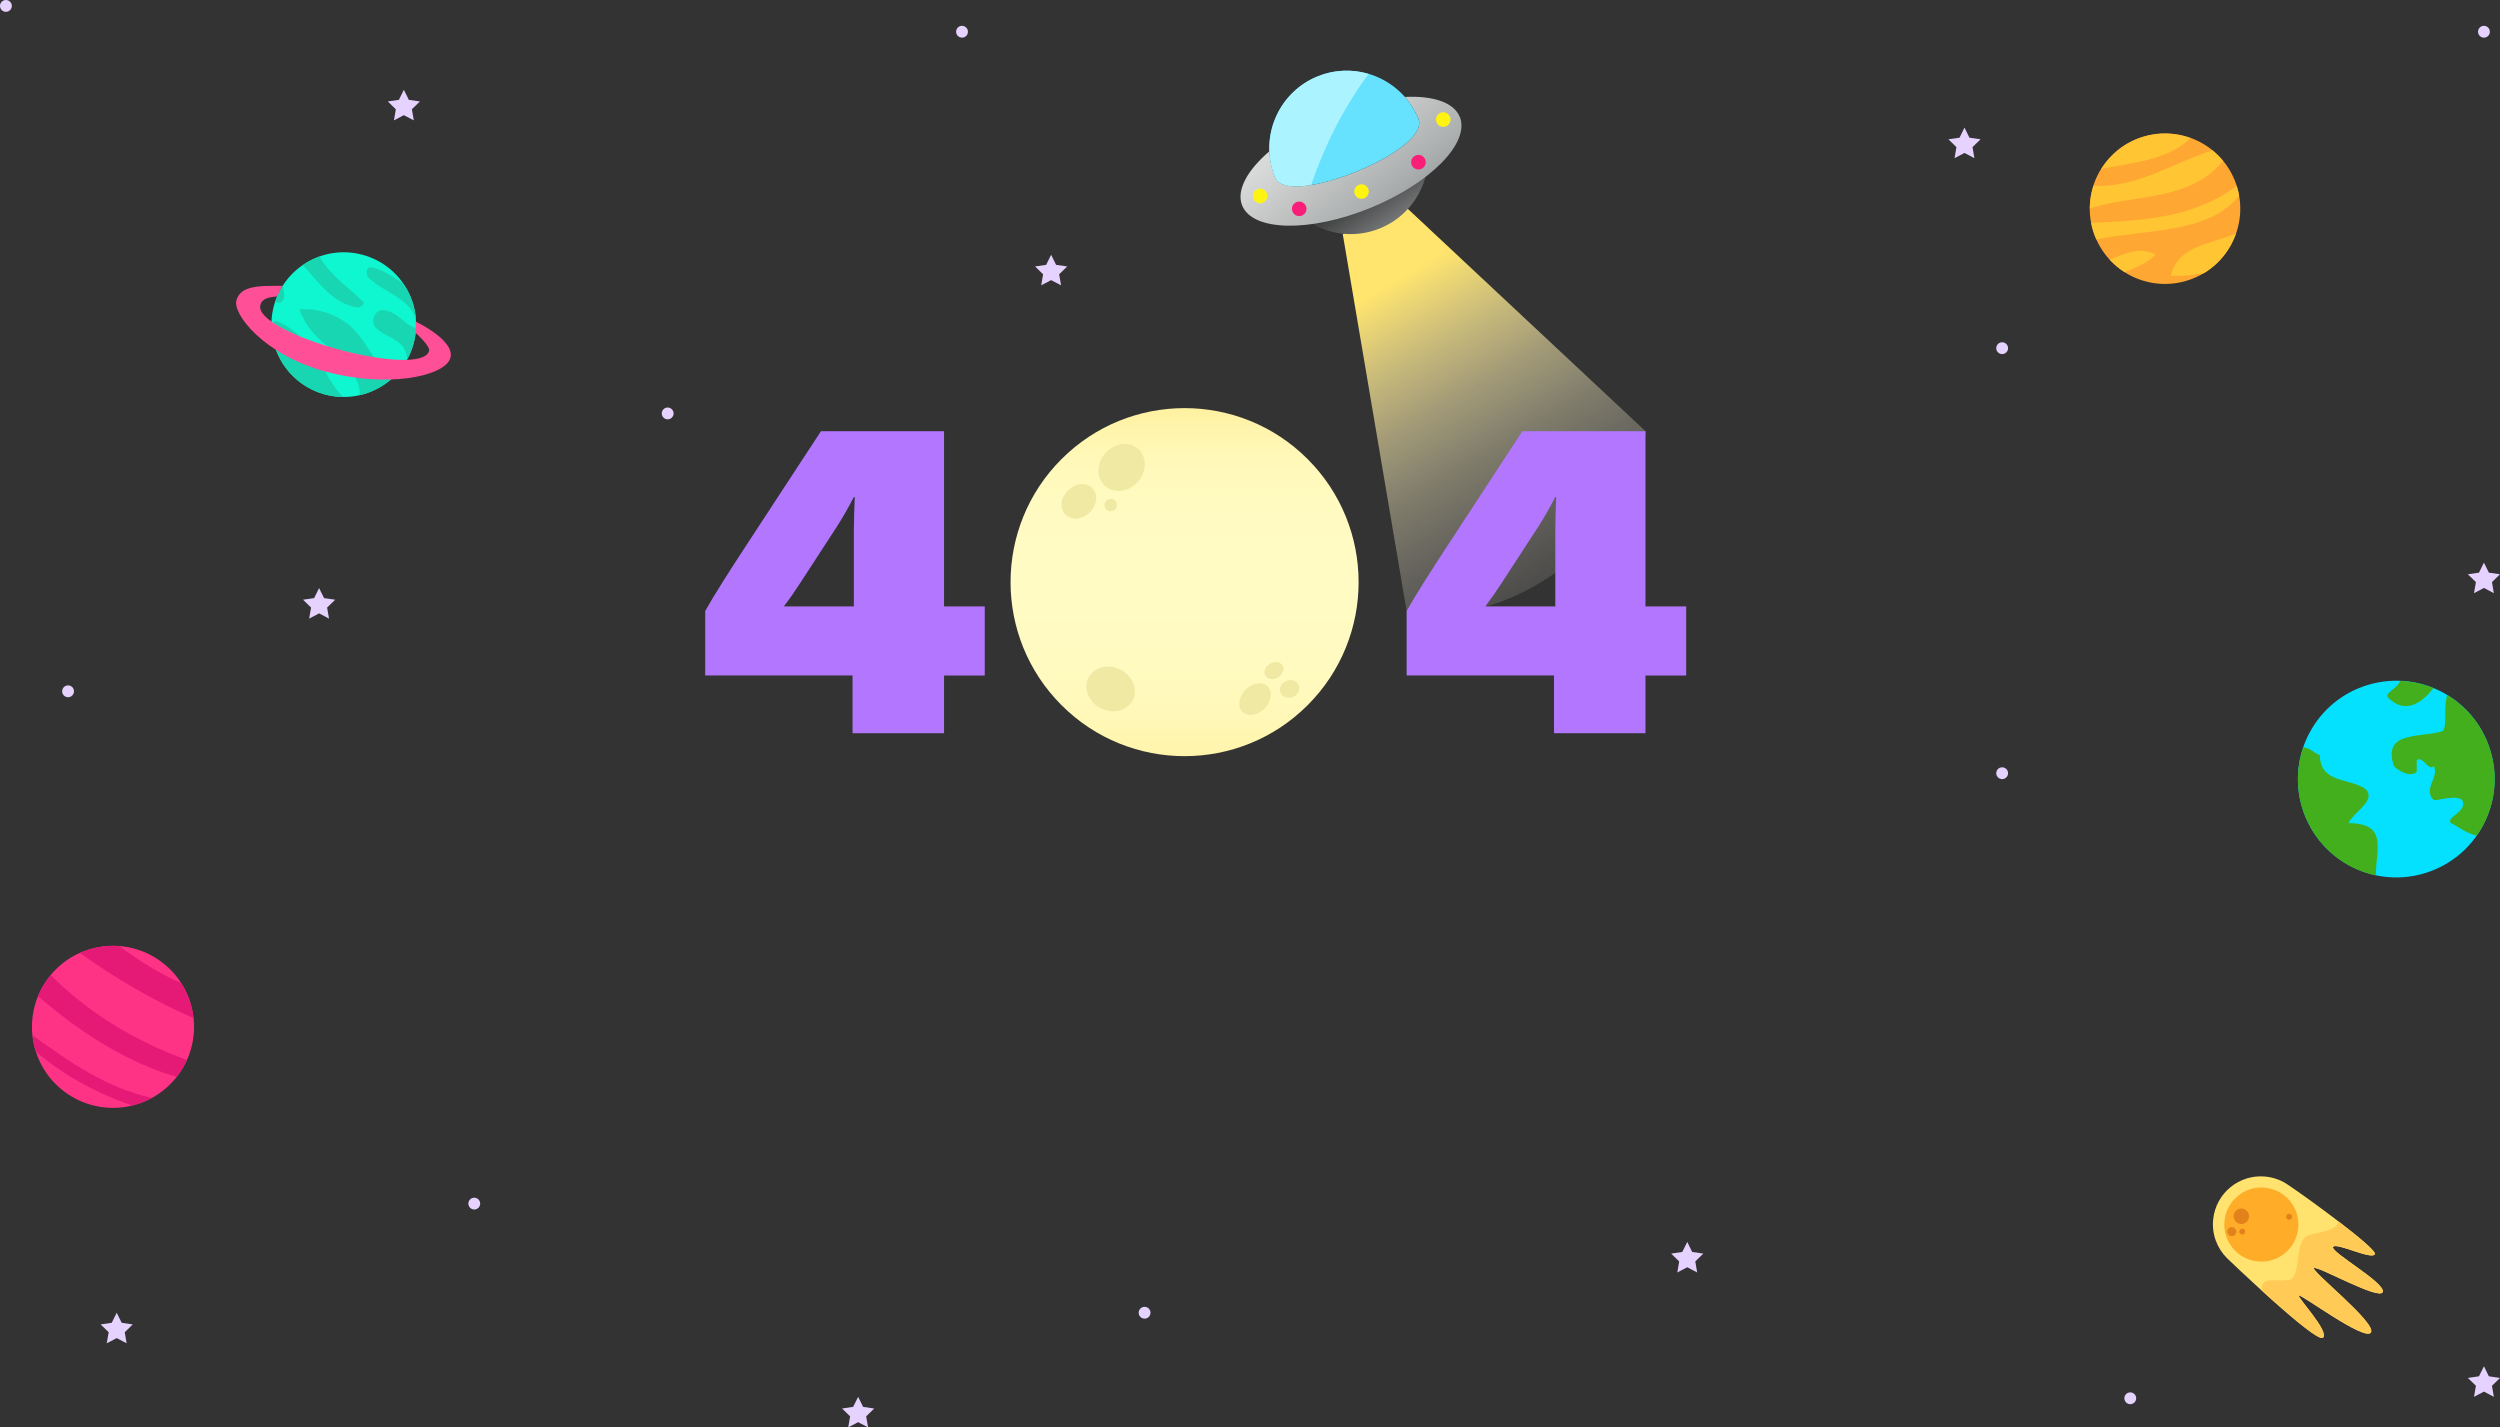 <?xml version="1.0" encoding="UTF-8"?><svg id="Camada_2" xmlns="http://www.w3.org/2000/svg" xmlns:xlink="http://www.w3.org/1999/xlink" viewBox="0 0 532.55 304.06"><rect x="0" y="0" width="532.55" height="304.06" fill="#333333" stroke="none"/><defs><style>.cls-1{fill:#f91e77;}.cls-2{fill:#66e2ff;}.cls-3{fill:#fff312;}.cls-4{fill:#ffe36e;}.cls-5{fill:#ffca55;}.cls-6{fill:#ffa733;}.cls-7{fill:#ffc533;}.cls-8{fill:#ffad29;}.cls-9{fill:#e6d2ff;}.cls-10{fill:#ff3386;}.cls-11{fill:#ff5097;}.cls-12{fill:#efe9a3;}.cls-13{fill:#b276ff;}.cls-14{fill:#abf3ff;}.cls-15{fill:#e51a77;}.cls-16{fill:#e2821a;}.cls-17{fill:#0ff7d0;}.cls-18{fill:#03e1ff;}.cls-19{fill:#18d6b2;}.cls-20{fill:#44af1c;}.cls-21{fill:url(#Degradado_sin_nombre_131);}.cls-22{fill:url(#Degradado_sin_nombre_132);}.cls-23{fill:url(#Degradado_sin_nombre_133);}.cls-24{fill:url(#Degradado_sin_nombre_130);}</style><linearGradient id="Degradado_sin_nombre_132" x1="295.34" y1="60.91" x2="352.28" y2="156.81" gradientUnits="userSpaceOnUse"><stop offset="0" stop-color="#ffe56d"/><stop offset=".01" stop-color="#ffe570" stop-opacity=".98"/><stop offset=".13" stop-color="#ffeb91" stop-opacity=".75"/><stop offset=".25" stop-color="#fff0ae" stop-opacity=".55"/><stop offset=".37" stop-color="#fff5c7" stop-opacity=".38"/><stop offset=".5" stop-color="#fff8db" stop-opacity=".24"/><stop offset=".62" stop-color="#fffbeb" stop-opacity=".14"/><stop offset=".74" stop-color="#fffdf6" stop-opacity=".06"/><stop offset=".87" stop-color="#fffefc" stop-opacity=".02"/><stop offset="1" stop-color="#fff" stop-opacity="0"/></linearGradient><linearGradient id="Degradado_sin_nombre_131" x1="291.95" y1="39.82" x2="303.27" y2="56.33" gradientUnits="userSpaceOnUse"><stop offset="0" stop-color="#3e3f3f"/><stop offset=".54" stop-color="#808182"/><stop offset="1" stop-color="#bdbfc0"/></linearGradient><linearGradient id="Degradado_sin_nombre_130" x1="277.51" y1="21.48" x2="304.81" y2="55.68" gradientUnits="userSpaceOnUse"><stop offset="0" stop-color="#e0e1e1"/><stop offset=".2" stop-color="#d2d3d3"/><stop offset=".58" stop-color="#adb0b0"/><stop offset="1" stop-color="#7d8283"/></linearGradient><linearGradient id="Degradado_sin_nombre_133" x1="252.34" y1="161.08" x2="252.34" y2="86.94" gradientTransform="translate(161.6 -142.11) rotate(45)" gradientUnits="userSpaceOnUse"><stop offset="0" stop-color="#fff4aa"/><stop offset="0" stop-color="#fff4ab"/><stop offset=".12" stop-color="#fff8b8"/><stop offset=".25" stop-color="#fffac0"/><stop offset=".52" stop-color="#fffbc3"/><stop offset=".74" stop-color="#fffac0"/><stop offset=".86" stop-color="#fff8b8"/><stop offset=".95" stop-color="#fff4ab"/><stop offset="1" stop-color="#fff1a0"/></linearGradient></defs><g id="OBJECTS"><polygon class="cls-9" points="223.91 54.27 224.97 56.42 227.34 56.76 225.62 58.43 226.03 60.78 223.91 59.67 221.8 60.78 222.2 58.43 220.49 56.76 222.85 56.42 223.91 54.27"/><polygon class="cls-9" points="86.03 19.13 87.09 21.27 89.45 21.61 87.74 23.28 88.15 25.64 86.03 24.53 83.92 25.64 84.32 23.28 82.61 21.61 84.97 21.27 86.03 19.13"/><polygon class="cls-9" points="182.8 297.55 183.86 299.69 186.22 300.04 184.51 301.71 184.92 304.06 182.8 302.95 180.69 304.06 181.09 301.71 179.38 300.04 181.74 299.69 182.8 297.55"/><polygon class="cls-9" points="24.86 279.64 25.92 281.78 28.28 282.13 26.57 283.79 26.97 286.15 24.86 285.04 22.74 286.15 23.15 283.79 21.44 282.13 23.8 281.78 24.86 279.64"/><polygon class="cls-9" points="67.97 125.27 69.03 127.41 71.4 127.75 69.68 129.42 70.09 131.78 67.97 130.66 65.86 131.78 66.26 129.42 64.55 127.75 66.92 127.41 67.97 125.27"/><polygon class="cls-9" points="359.42 264.55 360.47 266.69 362.84 267.04 361.13 268.71 361.53 271.06 359.42 269.95 357.3 271.06 357.7 268.71 355.99 267.04 358.36 266.69 359.42 264.55"/><polygon class="cls-9" points="529.13 291.04 530.18 293.18 532.55 293.53 530.84 295.2 531.24 297.55 529.13 296.44 527.01 297.55 527.42 295.2 525.7 293.53 528.07 293.18 529.13 291.04"/><polygon class="cls-9" points="418.47 27.18 419.53 29.33 421.9 29.67 420.18 31.34 420.59 33.69 418.47 32.58 416.36 33.69 416.76 31.34 415.05 29.67 417.42 29.33 418.47 27.18"/><polygon class="cls-9" points="529.13 119.85 530.18 121.99 532.55 122.33 530.84 124 531.24 126.36 529.13 125.24 527.01 126.36 527.42 124 525.7 122.33 528.07 121.99 529.13 119.85"/><circle class="cls-6" cx="461.2" cy="44.48" r="16.03" transform="translate(10.43 151.68) rotate(-18.89)"/><path class="cls-7" d="m449.39,55.29c.96,1.04,2.03,1.95,3.21,2.7,2.43-.92,4.91-2.11,6.6-3.73-3.61-1.91-6.64-.11-9.81,1.03Z"/><path class="cls-7" d="m466.62,29.42c-3.15-1.14-6.68-1.32-10.13-.25-3.83,1.18-6.89,3.67-8.86,6.82,6.93-1.4,14.2-1.88,18.99-6.57Z"/><path class="cls-7" d="m476.46,39.6c-9.06,6.77-19.99,7.43-31,7.86.11.58.25,1.16.42,1.74.19.63.43,1.23.69,1.81,10.11-2.16,23.98-1.15,30.4-9.29-.11-.65-.26-1.3-.46-1.95-.02-.06-.04-.12-.06-.17Z"/><path class="cls-7" d="m462.4,58.75c2.78.06,5-.16,7.16-.6,3.22-1.97,5.58-4.99,6.77-8.46-5.14,2.4-12.27,2.34-13.93,9.06Z"/><path class="cls-7" d="m473.54,34.26c-.68-.82-1.43-1.57-2.25-2.23-8.41,2.62-15.96,8.04-25.33,7.54-.5,1.55-.78,3.17-.79,4.84,9.26-3.08,21.25-1.39,28.37-10.14Z"/><circle class="cls-10" cx="24.06" cy="218.75" r="17.26" transform="translate(-165.09 106.27) rotate(-52.99)"/><path class="cls-15" d="m7.65,224.05c5.93,5.04,13.12,8.94,20.53,11.45,1.47-.36,2.87-.92,4.19-1.64-9.47-2.01-17.48-7.58-25.46-13.34.13,1.21.38,2.39.75,3.53Z"/><path class="cls-15" d="m17.01,203.01c7.55,5.35,15.68,10.19,24.21,13.86-.29-2.67-1.21-5.21-2.62-7.43-4.68-2.05-9.07-4.88-13.18-7.9-2.95-.23-5.83.3-8.41,1.47Z"/><path class="cls-15" d="m8.1,212.22c8.83,7.58,18.58,13.97,29.51,17.19.87-1.1,1.6-2.32,2.19-3.63-10.76-3.89-20.75-9.8-28.98-18.07-1.11,1.33-2.04,2.84-2.72,4.5Z"/><circle class="cls-18" cx="510.45" cy="165.98" r="20.95" transform="translate(-26.06 149.73) rotate(-16.28)"/><path class="cls-20" d="m508.74,148.64c3.52,3.52,7.03,1.29,9.63-2.05-1.09-.45-2.23-.82-3.43-1.08-1.23-.27-2.45-.41-3.67-.45-.54,1.62-3.52,2.6-2.54,3.58Z"/><path class="cls-20" d="m500.25,175.34c1.21-2.43,6.07-4.85,3.64-7.28-3.64-2.43-9.71-1.21-9.71-7.28-.97,0-1.95-1.56-3.55-1.55-.25.73-.47,1.48-.64,2.26-2.48,11.3,4.67,22.48,15.97,24.96.05.01.1.02.15.03-.05-5.49,2.69-11.13-5.86-11.13Z"/><path class="cls-20" d="m521.29,148.06c-.97,3.54.43,7.86-1.62,7.86-4.85,1.21-12.14,0-9.71,7.28,1.21,1.21,3.64,2.43,4.85,1.21v-2.43c1.21-1.21,2.43,2.43,3.64,1.21,1.21,2.43-2.43,4.85,0,7.28,1.21,0,4.85-1.21,6.07,0,1.21,2.43-3.64,3.64-2.43,4.85,1.7.85,3.4,2.29,5.52,2.66,1.55-2.2,2.69-4.74,3.31-7.53,1.98-9-2.16-17.9-9.63-22.41Z"/><circle class="cls-17" cx="73.23" cy="69.15" r="15.41" transform="translate(-24.67 45.47) rotate(-29.76)"/><path class="cls-19" d="m76.21,65.53c.43.03.79-.31,1.15-.65.15-.22.14-.49,0-.62-3.16-3.05-7.19-5.81-9.29-9.62-1.26.45-2.45,1.06-3.54,1.81,3.34,3.72,6.42,8.26,11.69,9.08Z"/><path class="cls-19" d="m79.29,56.95c-.33-.09-.89.02-1.1.49-.31.8.02,1.5.67,2.04,3.44,3.16,10.41,4.73,9.63,10.42-2.55-.97-4.09-3.69-6.87-3.84-1.62-.18-2.84,2.3-1.64,3.69,2.05,2.15,5.69,2.37,6.5,5.5.12.43.22.85.3,1.28.55-1.01.99-2.1,1.31-3.26,1.26-4.54.34-9.17-2.11-12.78-2.09-1.48-4.22-2.91-6.68-3.53Z"/><path class="cls-19" d="m59.49,64.51c1.3-.23,1.17-2.05.72-3.6-.64,1-1.16,2.1-1.56,3.27.24.25.52.38.84.33Z"/><path class="cls-19" d="m73.88,68.85c-2.77-2.09-6.43-3.19-9.83-2.99-.62,0,.55,1.83,1,2.74.71,1.25,1.65,2.31,2.68,3.38,1.56,1.67,3.62,2.5,5.14,4.33,1.84,2.34,3.99,5.06,3.73,7.88,2.65-.6,5.11-1.89,7.1-3.73-.08-.05-.15-.1-.22-.15-4-3.05-5.6-8.42-9.6-11.47Z"/><path class="cls-19" d="m65.63,73.52c-2-2.32-4.28-4.27-7-5.28-.34.35-.6.75-.81,1.17.11,6.66,4.56,12.73,11.3,14.6,1.34.37,2.68.55,4.01.56-3.2-3.05-4.44-7.54-7.5-11.05Z"/><path class="cls-11" d="m69.32,79.15c-12.99-3.54-19.86-12.22-18.94-15.24s4.59-3.08,9.83-3.01c-.53.62-.78,1.53-1.17,2.25-2.42.16-3.28.74-3.58,1.82-.82,3.01,7.79,7.05,16.72,9.48,8.93,2.43,18.4,3.32,19.22.31.29-1.08-2.85-3.84-2.85-3.84l.08-2.38s8.74,4.16,7.23,7.93c-1.51,3.77-13.55,6.22-26.53,2.68Z"/><path class="cls-4" d="m496.99,265.64c.5-1.11,8.31,2.85,8.91,1.52.54-1.19-14.99-12.45-18.39-14.69-1.39-.99-3.04-1.64-4.86-1.83-5.6-.58-10.62,3.49-11.2,9.1-.33,3.18.84,6.17,2.94,8.27h0s18.99,18.23,20.45,16.95c1.46-1.27-5.39-8.48-5.13-8.98.26-.51,14.05,9.85,15.35,7.87,1.31-1.98-12.85-13.16-12.12-13.72.73-.56,14.02,7.01,14.64,5.08.62-1.93-11.1-8.46-10.59-9.57Z"/><path class="cls-5" d="m498.24,260.26c-.14.29-.32.58-.58.87-2.25,1.88-5.52,1.17-6.91,2.71-1.91,2.74-.68,8.52-3.27,8.82-2.59.3-4.22-.28-5.06.43s-.48,1.11-.66,1.8c5.51,5.01,12.23,10.81,13.07,10.07,1.46-1.27-5.39-8.48-5.13-8.98.26-.51,14.05,9.85,15.35,7.87,1.31-1.98-12.85-13.16-12.12-13.72.73-.56,14.02,7.01,14.64,5.08.62-1.93-11.1-8.46-10.59-9.57.5-1.11,8.31,2.85,8.91,1.52.27-.59-3.44-3.67-7.66-6.9Z"/><g id="surface1"><path class="cls-8" d="m473.86,260.04c.45-4.33,4.33-7.49,8.67-7.04,4.33.45,7.49,4.33,7.04,8.67-.45,4.33-4.33,7.49-8.67,7.04-4.33-.45-7.49-4.33-7.04-8.67Z"/></g><g id="surface1-2"><path class="cls-16" d="m474.45,262.27c.06-.53.53-.92,1.06-.86s.92.53.86,1.06-.53.92-1.06.86-.92-.53-.86-1.06Z"/></g><g id="surface1-3"><path class="cls-16" d="m477.01,262.29c.04-.35.35-.61.7-.57.35.04.61.35.57.7-.04.35-.35.61-.7.57-.35-.04-.61-.35-.57-.7Z"/></g><g id="surface1-4"><path class="cls-16" d="m486.99,259.14c.04-.35.35-.61.7-.57.35.04.61.35.57.7-.04.35-.35.61-.7.57-.35-.04-.61-.35-.57-.7Z"/></g><g id="surface1-5"><path class="cls-16" d="m475.81,258.92c.09-.91.91-1.57,1.81-1.47s1.57.91,1.47,1.81c-.09.91-.91,1.57-1.81,1.47s-1.57-.91-1.47-1.81Z"/></g><path class="cls-9" d="m99.77,256.39c0-.7.57-1.26,1.26-1.26s1.26.57,1.26,1.26-.57,1.26-1.26,1.26-1.26-.57-1.26-1.26Z"/><circle class="cls-9" cx="1.26" cy="1.26" r="1.26"/><circle class="cls-9" cx="529.13" cy="6.76" r="1.26"/><circle class="cls-9" cx="14.5" cy="147.26" r="1.26"/><circle class="cls-9" cx="204.93" cy="6.76" r="1.26"/><circle class="cls-9" cx="243.82" cy="279.64" r="1.26"/><path class="cls-9" d="m425.24,164.71c0-.7.57-1.26,1.26-1.26s1.26.57,1.26,1.26-.57,1.26-1.26,1.26-1.26-.57-1.26-1.26Z"/><path class="cls-9" d="m452.53,297.86c0-.7.57-1.26,1.26-1.26s1.26.57,1.26,1.26-.57,1.26-1.26,1.26-1.26-.57-1.26-1.26Z"/><path class="cls-9" d="m140.97,88.07c0-.7.57-1.26,1.26-1.26s1.26.57,1.26,1.26-.57,1.26-1.26,1.26-1.26-.57-1.26-1.26Z"/><path class="cls-9" d="m425.24,74.17c0-.7.57-1.26,1.26-1.26s1.26.57,1.26,1.26-.57,1.26-1.26,1.26-1.26-.57-1.26-1.26Z"/><path class="cls-22" d="m286.03,49.86l13.61,80.29s15.44,4.13,33.16-9.2c17.72-13.34,17.72-29.1,17.72-29.1l-50.86-47.58-13.62,5.59Z"/><path class="cls-21" d="m274.51,34.92c-1.75,1.66-2.61,3.29-2.04,4.68.97,2.38,2.43,4.41,4.22,6.02,4.55,4.1,11.22,5.5,17.27,3.03,1.96-.8,3.68-1.93,5.13-3.31,3.02-2.87,4.84-6.8,5.11-10.93.15-2.4-.22-4.88-1.19-7.26-2.16-5.31-21.81,1.42-28.5,7.77Z"/><path class="cls-24" d="m310.96,24.9c-1.27-3.12-5.74-4.54-11.7-4.25,1.19,1.35,2.18,2.92,2.9,4.68.56,1.39-.3,3.02-2.04,4.68-6.69,6.35-26.34,13.07-28.5,7.77-.74-1.82-1.13-3.7-1.21-5.56-4.74,4.06-7.11,8.36-5.8,11.57,2.24,5.51,14.44,5.74,27.24.53,12.8-5.22,21.36-13.91,19.12-19.42Z"/><path class="cls-2" d="m300.11,30c1.75-1.66,2.61-3.29,2.04-4.68-.97-2.38-2.43-4.41-4.22-6.02-4.55-4.1-11.22-5.5-17.27-3.03-1.96.8-3.68,1.93-5.13,3.31-3.02,2.87-4.84,6.8-5.11,10.93-.15,2.4.22,4.88,1.19,7.26,2.16,5.31,21.81-1.42,28.5-7.77Z"/><path class="cls-14" d="m280.66,16.28c-1.96.8-3.68,1.93-5.13,3.31-3.02,2.87-4.84,6.8-5.11,10.93-.15,2.4.22,4.88,1.19,7.26.78,1.9,3.81,2.25,7.68,1.63,2.86-8.36,6.93-16.51,12.26-23.66-3.47-1.03-7.29-.94-10.9.53Z"/><path class="cls-3" d="m269.97,41.67c.04.86-.63,1.58-1.48,1.62-.86.04-1.58-.63-1.62-1.48s.63-1.58,1.48-1.62c.86-.04,1.58.63,1.62,1.48Z"/><path class="cls-1" d="m278.31,44.42c.04.86-.63,1.58-1.48,1.62s-1.58-.63-1.62-1.48c-.04-.86.63-1.58,1.48-1.62.86-.04,1.58.63,1.62,1.48Z"/><path class="cls-1" d="m303.71,34.48c.04.86-.63,1.58-1.48,1.62-.86.04-1.58-.63-1.62-1.48-.04-.86.63-1.58,1.48-1.62.86-.04,1.58.63,1.62,1.48Z"/><path class="cls-3" d="m291.58,40.73c.04.86-.63,1.58-1.48,1.62-.86.04-1.58-.63-1.62-1.48-.04-.86.63-1.58,1.48-1.62.86-.04,1.58.63,1.62,1.48Z"/><path class="cls-3" d="m309,25.4c.04.86-.63,1.58-1.48,1.62-.86.04-1.58-.63-1.62-1.48-.04-.86.63-1.58,1.48-1.62.86-.04,1.58.63,1.62,1.48Z"/><path class="cls-13" d="m181.6,143.89h-31.38v-13.74c1.85-3.31,5.07-8.38,9.36-14.91l15.3-23.39h26.22v37.33h8.67v14.72h-8.67v12.28h-19.49v-12.28Zm.29-14.72v-16.47c0-1.95.1-4.29.19-6.82h-.19c-1.17,2.24-2.44,4.48-3.7,6.43l-7.8,11.99c-1.07,1.66-2.14,3.21-3.41,4.87h14.91Z"/><path class="cls-13" d="m331.02,143.89h-31.38v-13.74c1.85-3.31,5.07-8.38,9.36-14.91l15.3-23.39h26.22v37.33h8.67v14.72h-8.67v12.28h-19.49v-12.28Zm.29-14.72v-16.47c0-1.95.1-4.29.19-6.82h-.19c-1.17,2.24-2.44,4.48-3.7,6.43l-7.8,11.99c-1.07,1.66-2.15,3.21-3.41,4.87h14.91Z"/><circle class="cls-23" cx="252.34" cy="124.01" r="37.07" transform="translate(-13.78 214.75) rotate(-45)"/><path class="cls-12" d="m242.45,95.63c1.91,1.7,1.88,4.84-.07,7.02-1.94,2.18-5.06,2.57-6.97.87-1.91-1.7-1.88-4.84.07-7.02,1.94-2.18,5.06-2.57,6.97-.87Z"/><path class="cls-12" d="m241.31,149.13c-1.15,2.28-4.19,3.07-6.8,1.76-2.61-1.31-3.79-4.22-2.64-6.5,1.15-2.28,4.19-3.07,6.8-1.76,2.61,1.31,3.79,4.22,2.64,6.5Z"/><path class="cls-12" d="m264.66,151.62c-1.11-1.11-.81-3.22.67-4.71,1.49-1.49,3.59-1.79,4.71-.67,1.11,1.11.81,3.22-.67,4.71-1.49,1.49-3.59,1.79-4.71.67Z"/><path class="cls-12" d="m235.66,106.66c-.24.25-.38.59-.38.94s.14.69.38.94c.25.24.59.38.94.38s.69-.15.94-.38c.24-.25.38-.59.38-.94s-.15-.69-.38-.94c-.49-.49-1.39-.49-1.88,0Z"/><path class="cls-12" d="m269.46,142.61c-.16.47-.13.97.09,1.35.23.37.66.63,1.15.7.5.05,1.08-.08,1.55-.37.47-.29.85-.74,1.04-1.21.16-.47.13-.97-.09-1.35-.23-.37-.66-.63-1.15-.7-1.02-.11-2.22.62-2.59,1.58Z"/><path class="cls-12" d="m272.82,146.12c-.21.47-.24,1-.05,1.45.19.44.58.8,1.07.98.5.15,1.08.13,1.59-.08.5-.21.93-.61,1.17-1.07.21-.47.24-1,.05-1.45-.19-.44-.59-.8-1.07-.98-1-.32-2.28.21-2.76,1.16Z"/><path class="cls-12" d="m226.14,107.15c-.07.96.23,1.88.84,2.49.61.61,1.53.91,2.49.84.96-.12,1.96-.6,2.7-1.34s1.22-1.74,1.34-2.7c.07-.96-.23-1.88-.84-2.49s-1.53-.91-2.49-.84c-1.95.21-3.83,2.1-4.05,4.05Z"/></g></svg>